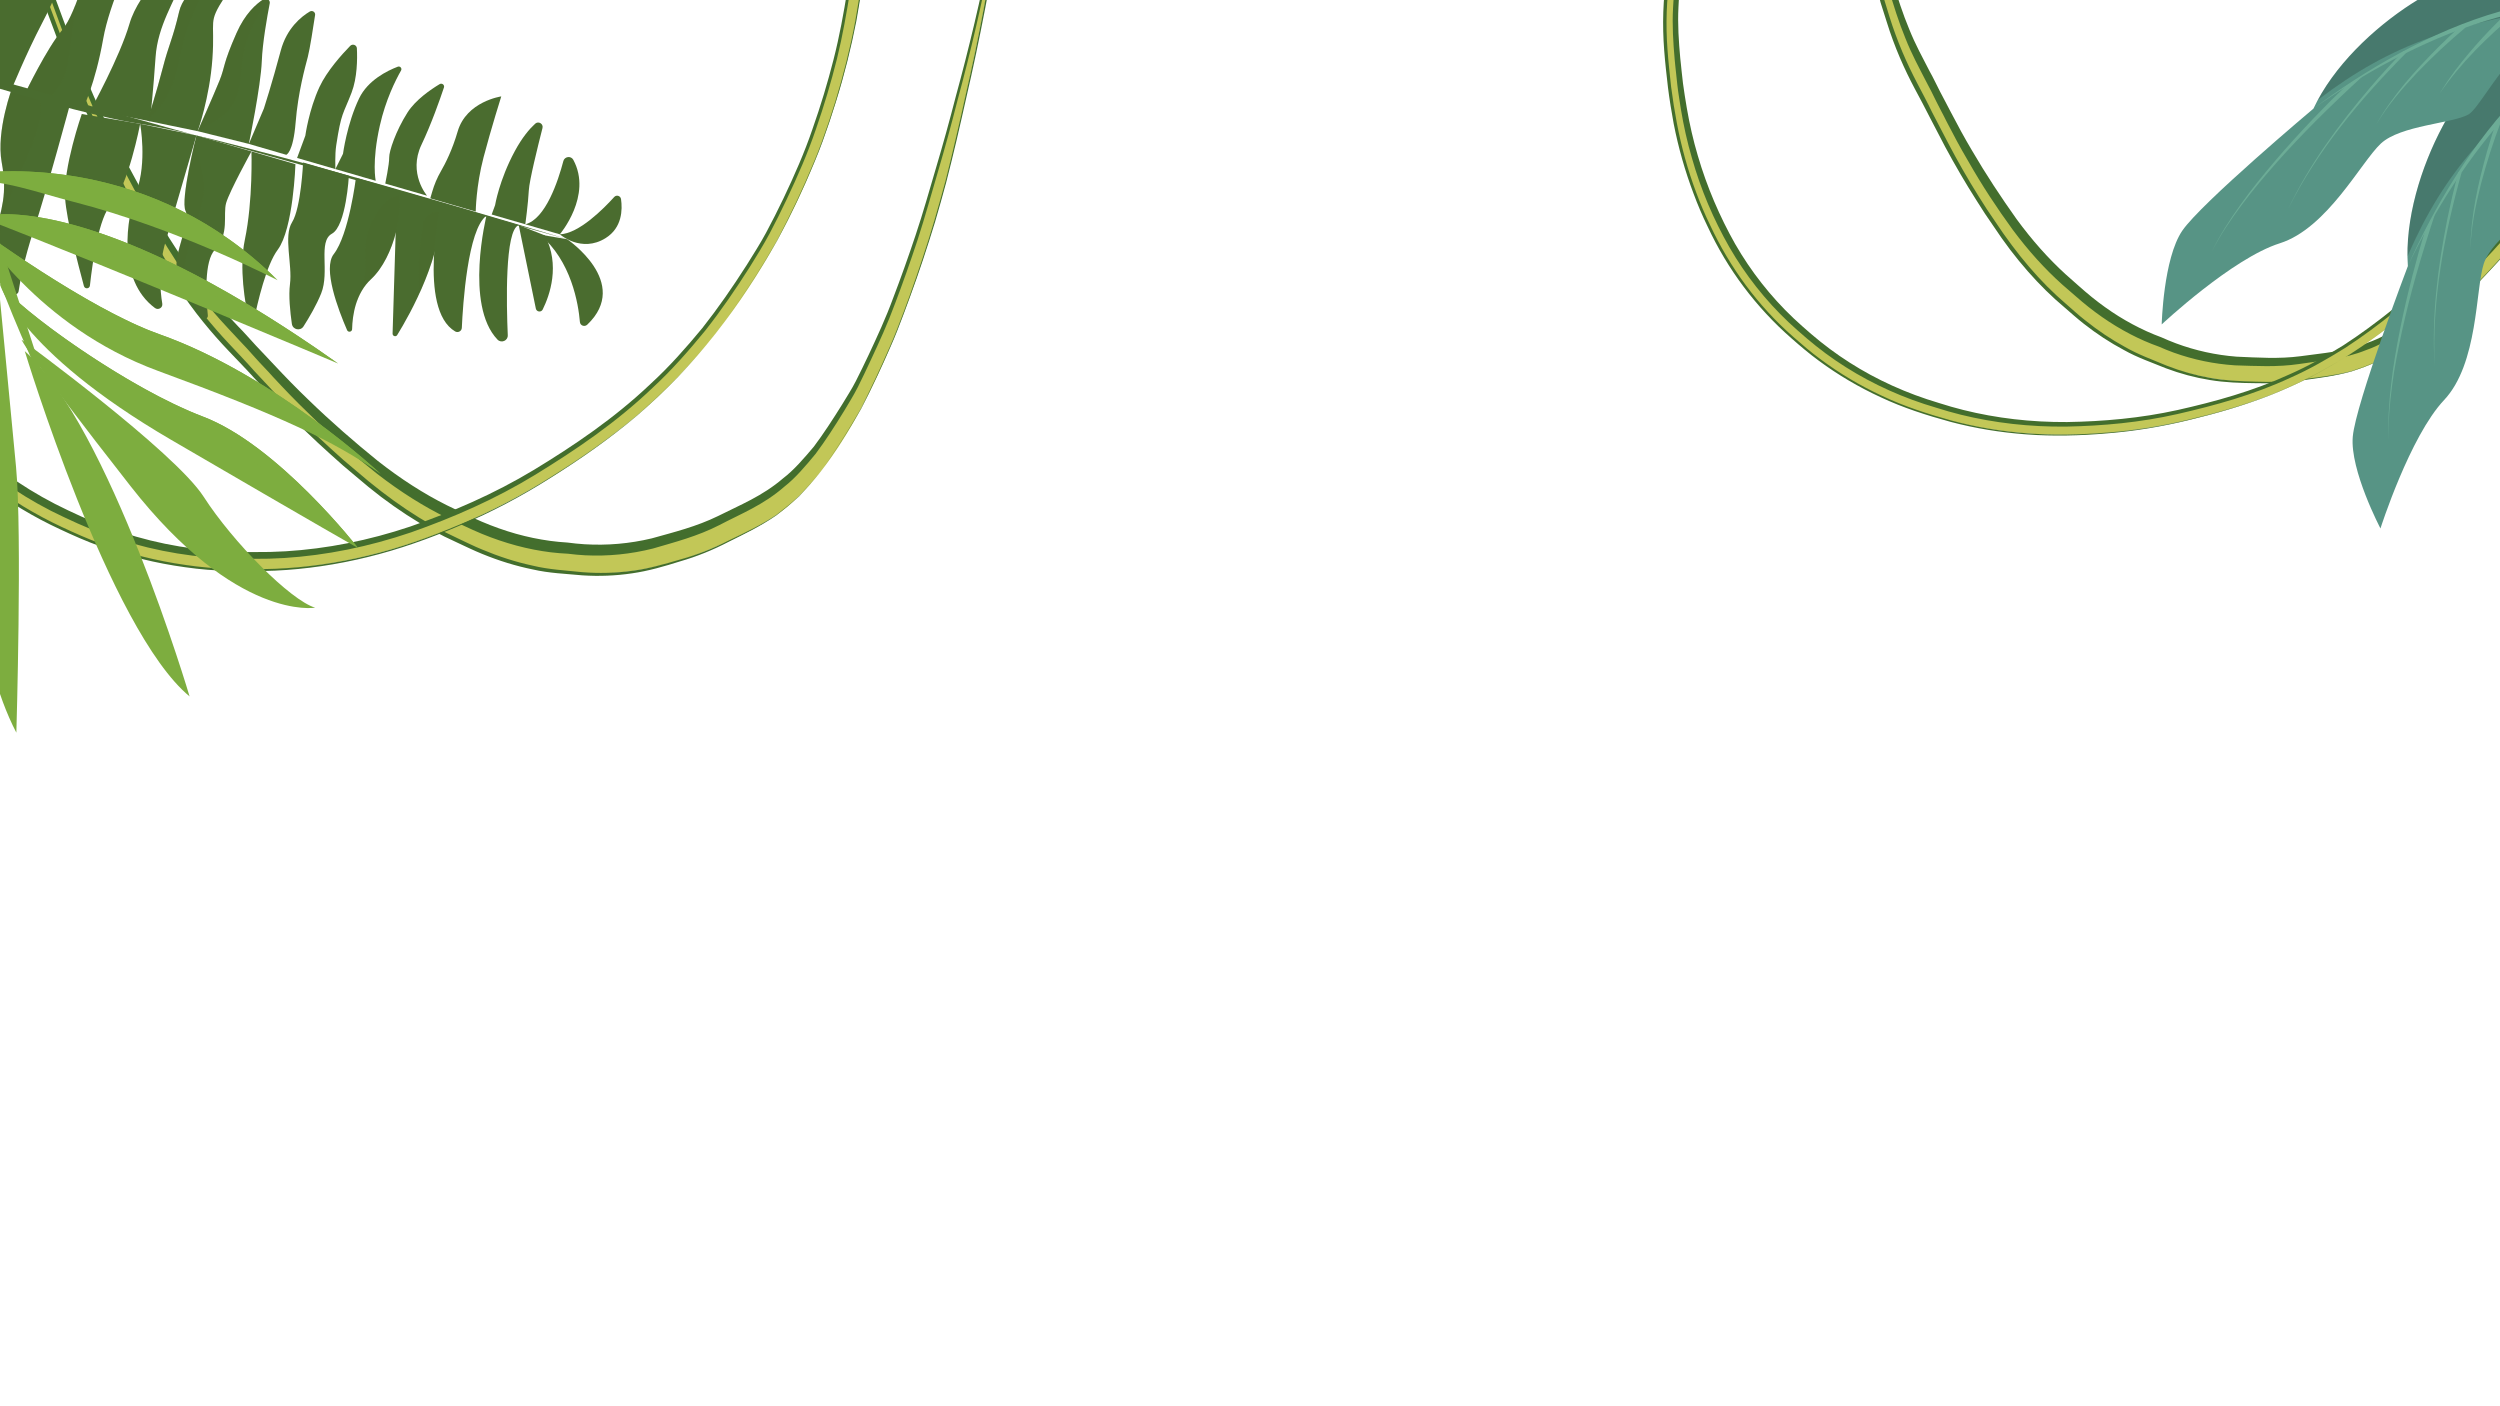 <?xml version="1.0" encoding="UTF-8"?>
<svg xmlns="http://www.w3.org/2000/svg" xmlns:xlink="http://www.w3.org/1999/xlink" viewBox="0 0 1920 1080">
  <defs>
    <style>
      .cls-1 {
        fill: #436e2d;
      }

      .cls-1, .cls-2, .cls-3, .cls-4, .cls-5, .cls-6, .cls-7, .cls-8, .cls-9 {
        stroke-width: 0px;
      }

      .cls-2, .cls-3 {
        fill: #4a6c2f;
      }

      .cls-3 {
        opacity: .23;
      }

      .cls-3, .cls-9 {
        mix-blend-mode: overlay;
      }

      .cls-10 {
        isolation: isolate;
      }

      .cls-4 {
        fill: none;
      }

      .cls-5 {
        fill: #6cac96;
      }

      .cls-6 {
        fill: #579485;
      }

      .cls-7 {
        fill: #7dad3f;
      }

      .cls-8 {
        fill: #c2c757;
      }

      .cls-11 {
        clip-path: url(#clippath);
      }

      .cls-9 {
        fill: #000;
        opacity: .18;
      }
    </style>
    <clipPath id="clippath">
      <rect class="cls-4" width="1920" height="1080"/>
    </clipPath>
  </defs>
  <g class="cls-10">
    <g id="Capa_2" data-name="Capa 2">
      <g id="ELEMENTS_2" data-name="ELEMENTS 2">
        <g class="cls-11">
          <g>
            <path class="cls-8" d="M630.72,361.61c-10.88,13.98-22.69,26.01-35.1,34.37-6.16,4.05-12.47,7.72-18.82,11.12-3.19,1.62-6.27,3.09-9.45,4.6-3.16,1.71-6.32,3.32-9.62,4.8-12.72,5.65-25.83,11.13-39,14.76-26.6,8.05-53.99,10.96-81.69,8.35-27.63-2.33-55.58-10.56-83.19-23.51-27.6-13.01-54.99-31.19-81.36-53.28-6.54-5.27-13.13-11.1-19.57-17.1-6.48-5.72-12.93-11.89-19.26-18.2-6.33-6.5-12.61-12.41-18.87-19.11-3.02-3.16-6.12-6.52-9.25-10.02-2.95-3-5.96-6.18-9-9.41-3.05-3.31-6.07-6.66-8.98-10.04-2.96-2.95-6.02-6.07-8.98-9.31-1.5-1.56-2.99-3.12-4.47-4.86-1.44-1.55-2.83-2.98-4.33-4.64-2.99-3.25-5.92-6.53-8.9-9.96-2.95-3.48-5.77-7.25-8.71-11.04-2.78-3.65-5.66-7.27-8.4-11.3-5.55-8.09-11.03-15.96-16.3-24.47-10.39-16.93-20.48-33.94-29.64-52.25-4.56-9.33-8.95-18.25-13.17-27.37-4.2-9.21-8.29-18.28-12.23-27.39C56.75,60.41,43.83,25.94,33.57-3.22c-1.3-3.6-2.73-7.55-3.97-11.34-.9-3.74-1.91-8.49-1.62-11.54.2-3.19,1.4-3.56,2.77-2.14.27.69.58,1.48.96,2.43,10.48,27.9,27.65,78.21,43.65,111.96,3.94,8.16,8.09,16.67,12.35,25.28,4.31,8.27,8.64,16.57,13.24,25.28,4.56,8.48,9.27,16.84,14.1,25.8,4.77,8.68,9.76,16.66,14.81,25.05,5.11,8.21,10.39,15.9,15.73,23.75,2.68,3.6,5.46,7.27,8.24,10.92,2.68,3.53,5.42,7.31,8.26,10.56,2.8,3.14,5.62,6.28,8.43,9.4,3.06,3.46,5.98,6.56,8.88,9.72,3.05,3.25,5.95,6.34,8.88,9.23,3.11,3.53,6.1,6.84,9.18,10.33,3.01,3.11,6.11,6.38,9.22,9.5,2.97,3.3,6.06,6.69,9.23,10.03,6.17,6.61,12.35,12.46,18.71,18.95,6.28,6.17,12.65,12.3,19.12,18.12,6.38,5.95,12.95,11.74,19.43,16.96,26.1,21.91,53.11,39.72,80.45,52.74,27.33,12.82,54.99,20.96,82.37,23.2,27.29,2.6,54.41-.26,80.66-8.27,13.19-3.55,26.12-8.98,38.82-14.71,3.21-1.42,6.42-3.17,9.57-4.61,3.11-1.8,6.37-3.23,9.41-4.81,6.24-3.38,12.47-7.02,18.58-11.02,11.9-8.07,23.17-19.5,33.73-32.93,10.56-13.57,20.52-29.33,29.64-46.25,18.19-34.15,33.57-73.24,46.45-112.38,3.17-9.81,6.22-19.66,9.13-29.52,1.47-4.99,2.86-9.79,4.25-14.74,1.43-4.75,2.79-9.33,4.2-14.26,5.52-18.7,10.65-37.46,15.17-55.43,9.11-35.71,16.57-68.37,22.85-95.58,6.18-27,11.42-48.13,15.43-61.53.95-3.51,2-6.17,2.79-8.72.39-1,.75-2.06,1.12-3.28.37-.69.65-1.58.98-2.41,1.22-2.73,1.8-4.58,1.8-4.57,0,0-.59,1.85-1.68,5.2-.29.83-.62,1.67-.91,2.5-.34,1.19-.7,2.34-1.08,3.76-.7,2.64-1.6,5.19-2.48,8.84-3.6,14.18-8.11,36.46-13.68,64.56-5.56,28.21-12.09,62.53-20.47,99.89-4.16,19.13-8.79,38.64-13.86,58.75-2.58,10.06-5.39,20.04-8.43,29.69-2.97,10.05-6.13,20.1-9.37,30.12-13.07,39.79-28.75,79.7-47.47,114.74-9.31,17.44-19.48,33.57-30.45,47.6Z"/>
            <path class="cls-1" d="M655.42,323.6c2-3.36,3.98-6.76,5.96-10.22,1.89-3.8,3.77-7.65,5.63-11.55,3.75-7.68,7.44-15.55,11.07-23.61,3.69-8.26,7.29-16.24,10.7-24.96,3.39-8.7,6.72-17.57,9.99-26.63,6.58-18.42,12.94-37.44,18.84-57.37,2.92-10,5.78-20.16,8.57-30.49,2.67-10.55,5.26-21.26,7.79-32.12,2.61-10.72,5.01-21.92,7.5-33,2.51-10.95,4.95-22.07,7.32-33.35,2.37-11.4,4.67-22.95,6.89-34.67,2.25-11.65,4.18-23.87,6.64-35.06,2.45-11.41,4.48-23.8,7.09-34.76,2.59-11.06,5.07-23.06,8.13-33.4.01.02.02.04.03.06h0c.88-2.52,1.76-5.06,2.63-7.61.27.84.54,1.69.82,2.53-.94,2.32-1.88,4.63-2.83,6.91.01.03.03.05.04.08-1.43,4.27-2.82,8.35-4.21,13.17-1.23,4.79-2.48,9.53-3.74,14.23-2.59,8.81-4.78,19.21-7.17,29-1.16,4.93-2.33,9.83-3.51,14.68-1.11,4.59-2.16,9.92-3.29,14.8-2.14,10.06-4.33,19.97-6.58,29.75-4.55,19.52-9.32,38.46-14.3,56.84-4.77,18.75-9.76,36.95-14.96,54.6-5.24,17.71-10.19,35.74-15.73,52.69-5.54,16.78-11.28,33-17.21,48.65-5.88,16.03-12.38,30.06-18.88,44.01-3.23,6.97-6.5,13.8-9.82,20.47-3.48,6.85-7.07,12.45-10.55,18.35-7.24,11.77-14.37,22.93-21.99,33.05-7.78,9.43-15.58,18.6-23.81,25.01-16.29,14.26-33.31,20.8-50.06,29.61-16.8,8.6-33.89,12.98-50.9,17.97-17.19,4.35-34.6,6.07-52.16,5.21-4.36-.24-8.73-.64-13.11-1.2-4.38-.2-8.77-.57-13.17-1.09-8.78-1.08-17.59-2.8-26.42-5.17-8.88-2.38-17.79-5.41-26.71-9.08-8.88-3.67-17.67-8.11-26.65-12.2-17.82-8.68-35.71-19.94-53.59-33.78-17.97-14.21-35.59-29.46-53.57-47.32-8.95-8.57-17.89-17.91-26.73-27.45-4.39-5-9.02-9.5-13.41-14.49-2.26-2.47-4.53-4.99-6.79-7.55-1.98-2.23-4.48-4.59-6.64-7.05-9.07-9.8-18.11-19.05-27.13-30.88-9.29-11.85-18.03-25.02-27.07-39.49-8.79-14.17-17.46-29.44-26-45.61-8.59-15.93-17.28-32.76-25.5-50.04C59.63,58.08,45.05,15.23,29.77-25.89c.35.56.7,1.12,1.05,1.68-.09.28-.3-.13-.37.06-.2-.03-.48-.3-.48-.3,0,0,.1.25.02-.06.03-.09-.05.15-.14.41-.05.33-.1.67-.15,1-.03.09-.06.17-.09.26h0s-.02.06-.03.09h0c-.04.66.1-.83.04-.68.03.08.07.17.1.25,0,.03-.02.06-.03.09.15.71-.04.68.13,1.4.12.61,0,.95.24,1.91.24,1.36.59,2.94.89,4.39-.13-.41-.25-.82-.38-1.22,10.68,30.58,21.99,59.91,33.34,88.16,11.29,28.33,23.22,54.27,35.23,78.42,6.23,11.63,12.49,22.91,18.79,33.84,3.13,5.45,6.26,10.82,9.4,16.1,3.2,5.03,6.41,9.97,9.62,14.82,12.76,19.48,25.85,35.33,38.93,49.24,6.5,6.98,13.18,13.82,19.66,21.23,6.5,6.98,13.11,14.04,19.55,20.88,13.01,13.88,25.93,26.61,38.93,38.43,6.48,6,12.96,11.66,19.45,16.98,6.47,5.63,12.94,10.93,19.42,15.9,12.92,9.96,25.85,18.6,38.75,25.9,6.48,3.64,12.95,6.94,19.41,9.91,6.52,3,12.83,6.29,19.37,8.89,12.87,5.42,25.71,9.52,38.49,12.28,12.8,3.14,25.51,3.67,38.34,5.07,12.72,1,25.37.67,37.92-1.02,12.55-1.55,24.91-5.1,37.31-8.75,12.44-3.44,24.78-8.26,36.98-14.48,12.22-5.91,24.53-11.6,36.64-19.7,5.95-4.53,11.86-9.41,17.72-14.66,5.69-6.05,11.32-12.45,16.89-19.2,8.42-11.85,16.66-24.52,24.7-38.01ZM613.79,381.17c-5.82,5.24-11.69,10.13-17.6,14.67-12.07,8.32-24.45,14.21-36.56,20.24-12.18,6.37-24.51,11.34-36.94,14.94-12.38,3.91-24.86,7.55-37.4,9.32-12.56,1.86-25.22,2.36-37.95,1.53-12.81-1.24-25.44-1.58-38.25-4.56-12.84-2.61-25.75-6.57-38.68-11.87-6.43-2.6-12.88-5.75-19.29-8.74-6.48-2.89-12.96-6.12-19.46-9.68-12.95-7.11-25.92-15.56-38.88-25.34-6.5-4.95-12.99-10.23-19.48-15.85-6.51-5.31-13.02-10.96-19.52-16.95-12.94-11.59-26.03-24.25-39.03-37.75-6.45-6.98-12.87-13.62-19.4-20.7-6.6-7.33-13.01-13.82-19.62-20.8-13.19-13.88-26.58-29.78-39.52-49.69-3.24-4.8-6.47-9.69-9.7-14.67-3.2-5.31-6.39-10.72-9.57-16.21-6.35-10.89-12.66-22.14-18.94-33.75-12.3-24.69-24.43-50.81-35.8-79.25C50.74,47.92,39.54,18.96,28.6-12.2c-.05-.23-.1-.45-.14-.68-.1-.26-.2-.51-.3-.77-.38-1.91-.83-3.97-1.17-6.22-.2-.99-.41-2.59-.55-3.75-.16-1.17-.17-2.64-.15-3.81,0-.37,0-.74,0-1.11,0-.02.02-.04.02-.07.04-.27.08-.55.12-.82.02-.06.04-.11.06-.17.05-.34.1-.69.14-1.03.09-.25.05-.81.37-1.08.17-.49.37-1.08.66-1.3.52-.55.88-.51,1.42-.55.49.18.91.45,1.51,1.02.15.08.3.16.45.23.19.49.39.99.58,1.48,15.5,41.57,30.13,84.06,46.69,118.3,8.44,17.75,16.85,33.78,25.41,49.49,8.63,16.16,17.13,31.04,25.97,45.43,8.68,13.7,17.61,26.97,26.33,37.93,8.94,11.62,18.04,20.85,26.97,30.45,2.32,2.45,4.48,4.5,6.91,7.33,2.25,2.51,4.49,4.98,6.74,7.4,4.4,4.84,8.75,9.03,13.34,14.13,9.01,9.62,17.78,18.68,26.77,27.27,17.62,17.11,35.7,32.75,53.26,46.97,17.76,13.97,35.55,25.37,53.28,34.21,8.71,4.12,17.76,8.74,26.59,12.5,8.81,3.75,17.61,6.87,26.38,9.35,8.78,2.45,17.54,4.27,26.27,5.46,4.42.59,8.83,1.02,13.24,1.28,4.39.6,8.77,1.03,13.14,1.31,17.38,1.06,34.63-.44,51.66-4.52,17.09-4.79,34.28-9,50.99-17.19,16.59-8.38,33.92-15.19,49.9-28.95,8.22-6.26,15.92-15.22,23.59-24.32,7.31-9.7,14.61-20.97,21.85-32.58,3.38-5.7,7.19-11.42,10.39-17.72,3.36-6.63,6.67-13.42,9.94-20.36,6.4-13.71,12.97-27.73,18.76-43.56,5.93-15.51,11.67-31.59,17.21-48.23,5.59-16.68,10.61-34.42,15.8-52.08,5.21-17.52,10.22-35.59,15.01-54.21,5.02-18.3,9.83-37.19,14.43-56.65,2.28-9.68,4.5-19.51,6.68-29.48,1.2-5.05,2.08-9.89,3.36-15.2,1.18-4.75,2.36-9.53,3.51-14.35,2.38-9.76,4.57-20.12,7.34-29.27,1.27-4.75,2.53-9.55,3.77-14.4,1.33-4.24,2.85-8.91,4.25-13.1.02-.08.03-.16.05-.23h0c.95-2.19,1.89-4.4,2.83-6.63.26.82.52,1.64.77,2.46-.86,2.59-1.72,5.15-2.59,7.7.02-.09.04-.18.05-.27-1.43,5.26-3.06,10.39-4.25,15.94-1.27,5.68-2.55,11.31-3.85,16.89-2.69,11.15-4.65,23.4-7.15,34.43-2.54,11.09-4.42,23.4-6.71,34.95-2.23,11.59-4.54,23.02-6.91,34.29-2.41,11.36-4.9,22.56-7.45,33.6-2.44,10.67-4.88,21.85-7.47,32.71-2.57,10.89-5.22,21.63-7.93,32.21-2.8,10.35-5.66,20.52-8.59,30.53-6.08,19.84-12.33,38.77-19.02,56.89-3.27,9.05-6.61,17.93-10,26.62-3.49,8.93-7.17,16.66-10.75,24.82-3.67,8.08-7.41,15.97-11.2,23.67-1.88,3.82-3.78,7.6-5.69,11.33-1.98,3.45-3.97,6.85-5.97,10.2-8.07,13.38-16.34,25.95-24.78,37.69-5.58,6.87-11.23,13.39-16.93,19.55Z"/>
          </g>
          <g>
            <path class="cls-8" d="M549.53,256.18c-17.82,22.6-38.25,44.3-60.44,62.97-10.99,9.2-22.42,17.99-34.04,26.24-5.84,4.1-11.5,7.9-17.37,11.74-5.85,3.94-11.71,7.72-17.87,11.45-23.7,14.32-48.56,27.28-73.57,37.37-50.58,20.88-102.99,31.85-153.46,31.91-50.42.3-98.75-10.5-141.78-30.37-43.03-19.83-80.79-48.98-111.31-83.66-7.65-8.49-14.93-17.59-21.65-26.85-6.9-9.18-13.31-18.78-19.25-28.52-5.86-9.83-11.64-19.56-16.82-29.78-2.53-4.9-5.01-10.03-7.4-15.29-2.39-4.85-4.72-9.86-7-15-2.26-5.17-4.4-10.36-6.34-15.45-2.19-5-4.36-10.21-6.31-15.39-1.02-2.59-2.01-5.17-2.91-7.82-.93-2.52-1.85-4.95-2.76-7.61-1.85-5.28-3.58-10.52-5.23-15.93-1.59-5.37-2.87-10.69-4.19-16.2-1.23-5.24-2.51-10.62-3.41-15.96-1.86-10.78-3.54-21.46-4.52-32.05-1.87-20.9-2.62-41.48-1.38-60.83.72-9.69,1.52-18.97,2.68-27.99,1.22-9.01,2.57-17.76,4.16-26.24,6.21-33.64,15.26-61.57,23.79-83.47,1.04-2.75,2.18-5.79,3.37-8.46,1.33-2.14,3.1-4.6,4.7-4.71,1.63-.27,2.4,1.54,2.43,3.94-.19.56-.41,1.2-.67,1.96-8.01,21.6-22.1,59.44-26.72,93.01-1.1,8.18-2.1,16.83-2.94,25.71-.64,8.86-1.16,17.79-1.5,27.28-.27,9.36-.21,18.93-.16,28.85.13,9.77.94,19.64,1.8,29.73,1,10.11,2.58,20.28,4.35,30.54,1.04,5.04,2.21,10.23,3.43,15.38,1.17,4.97,2.36,10.11,3.92,15.16,1.58,4.96,3.23,9.93,4.93,14.85,1.83,5.38,3.73,10.4,5.62,15.39,2.03,5.22,4.01,10.14,6.17,15,2.09,5.32,4.21,10.39,6.4,15.59,2.28,4.96,4.65,10.05,7.18,15.07,2.27,4.91,4.7,9.95,7.33,15.03,5.07,9.92,10.7,19.36,16.55,29.06,5.88,9.47,12.14,18.81,18.93,27.88,6.59,9.03,13.79,17.94,21.3,26.21,29.92,33.77,66.79,61.95,108.89,81.31,42.09,19.3,89.34,29.76,138.7,29.35,49.1-.11,100.32-10.82,149.62-31.19,24.73-9.91,48.95-22.54,72.32-36.69,5.9-3.56,11.81-7.42,17.54-11.13,5.7-3.9,11.6-7.8,17.09-11.67,11.28-8.04,22.41-16.59,33.18-25.58,21-17.68,40.29-38.05,57.44-59.56,17.15-21.6,32.34-44.61,45.16-67.52,25.6-46.01,42.54-92.31,53.12-134.03,2.59-10.38,4.82-20.56,6.72-30.48.96-5.02,1.8-9.79,2.59-14.64.87-4.8,1.64-9.39,2.39-14.24,3-18.66,4.91-36.52,5.85-52.76,2.02-32.5,1.14-59.85-.24-82.17-1.44-22.07-3.04-39.37-3.63-51.36-.24-2.98-.16-5.77-.27-8.07.02-1.04,0-2.05-.07-3.14.1-.88.05-1.69.08-2.57.17-3.07.07-4.76.07-4.76,0,0,.1,1.68.22,4.8.01.81,0,1.68,0,2.49.08,1.03.13,2.07.24,3.27.21,2.21.23,4.7.57,7.62,1.17,11.64,3.77,28.23,6.15,49.8,2.4,21.59,4.76,48.2,4.08,80.46-.21,16.29-1.29,33.8-3.37,52.61-1.09,9.47-2.62,19.35-4.68,29.47-1.89,10.22-4.2,20.79-6.81,31.52-10.6,42.84-27.78,90.7-54.26,138.66-13.13,23.82-28.75,47.71-46.73,70.45Z"/>
            <path class="cls-1" d="M587.92,199.69c2.93-4.84,5.8-9.72,8.6-14.63,2.64-5,5.22-10.01,7.73-15.06,5.06-10.04,9.84-20.18,14.34-30.38,4.56-10.39,8.85-20.54,12.6-30.82,3.72-10.24,7.16-20.5,10.31-30.76,6.33-20.76,11.54-41.48,15.33-61.76,1.85-10.11,3.42-20.16,4.71-30.11,1.1-9.87,1.92-19.63,2.46-29.28.68-9.72.86-19.25,1.01-28.78.21-9.51.14-18.89-.18-28.14-.35-9.3-.97-18.45-1.84-27.44-.83-9.01-2.27-17.6-3.06-26.53-.86-9.01-2.53-17.62-3.4-26.47-.92-8.86-2.36-17.79-2.98-26.9.01-.01.03-.02.05-.03h0c-.04-2.44-.09-4.88-.17-7.31.48-.12.96-.25,1.45-.37-.05,2.46-.12,4.92-.21,7.38.02-.01.04-.03.06-.04.12,4.04.18,7.96.43,12.19.37,3.97.7,7.96.96,11.97.3,7.9,1.3,15.89,1.82,24.04.31,4.03.56,8.09.76,12.18.2,3.84.63,7.93.83,11.98.6,8.02.99,16.16,1.17,24.4.3,16.55-.25,33.51-1.68,50.76-1.11,17.08-3.07,34.49-5.92,52.11-2.89,17.71-5.87,35.29-10.33,53.34-4.49,17.94-9.87,35.98-16.15,53.98-6.14,18.13-13.98,36.04-22.37,53.73-4.16,8.81-8.53,17.57-13.12,26.25-4.83,9.02-10.06,17.39-15.2,25.7-10.76,17-21.87,33.2-34.29,48.99-12.71,15.55-25.93,30.55-40.26,43.77-28.4,27.15-59.2,47.84-90.26,66.94-31.21,19.05-63.28,32.93-95.48,44.29-32.45,11.05-65.2,17.64-97.26,19.67-7.96.49-15.88.71-23.75.64-7.95.15-15.86.02-23.71-.39-15.64-.84-31.05-2.78-46.11-5.82-15.13-3.06-29.9-7.21-44.22-12.42-14.24-5.2-27.81-11.46-41.49-18.26-26.94-13.82-51.81-31.7-73.93-53.06-22.11-21.61-41.61-45.61-58.55-72.82-8.56-13.4-16.29-27.58-23.29-42.05-3.36-7.29-7.1-14.76-10.22-22.23-1.65-3.81-3.24-7.65-4.78-11.54-1.36-3.4-3.22-7.52-4.63-11.27-6.11-15.54-11.91-31.21-15.97-47.98-4.32-17.15-6.94-34.2-8.68-52.13-1.65-17.47-2.12-35.15-1.55-52.81.41-17.67,1.72-35.69,4.06-52.9,4.85-36.07,16.62-68.62,28.44-100.36-.09.66-.18,1.31-.26,1.97-.18-.09-.09-.5-.22-.56-.09-.32-.1-.81-.1-.81s-.07.21.04.02c.06.03-.1-.05-.26-.14-.18-.02-.37-.03-.56-.05-.06-.03-.11-.06-.17-.09h0s-.04-.02-.06-.03h0c-.33.07.45,0,.35-.06-.02.07-.05.14-.07.21-.02,0-.04-.02-.06-.03-.26.38-.35.06-.6.47-.23.3-.46.18-.79.74-.53.63-1.11,1.48-1.64,2.24.13-.28.26-.55.39-.83-9.15,22.68-16.59,46.86-22.58,71.42-6.07,24.49-9.66,50-11.26,75.37-.42,12.92-.36,25.83.16,38.69.25,6.39.62,12.77,1.1,19.13.65,6.37,1.43,12.71,2.32,19.02,3.45,25.14,10.07,49.35,18.68,72.09,4.24,11.33,9.05,22.68,13.64,33.8,4.8,10.98,10,21.94,15.35,32.42,10.78,21.18,23.01,40.98,36.74,59.45,6.8,9.26,14,18.12,21.57,26.55,7.42,8.56,15.23,16.7,23.39,24.38,16.26,15.36,33.95,28.91,52.83,40.4,9.48,5.75,19.25,10.99,29.28,15.69,10.12,4.74,19.96,9.2,30.58,13.02,20.78,7.67,42.53,13.14,64.92,16.29,22.34,3.38,45.57,3.67,69.01,2.89,23.33-1,47.05-4.38,70.81-10.13,23.73-5.66,47.41-14.04,70.93-24,23.57-9.85,46.91-22.03,69.65-36.4,22.74-14.18,45.25-29.74,66.87-47.96,10.63-9.29,21.01-19.07,31.11-29.31,9.8-10.54,19.29-21.49,28.43-32.8,13.76-18.12,26.59-37.02,38.39-56.5ZM521.03,289.26c-10.04,10.19-20.35,19.93-30.91,29.18-21.55,18.33-44.22,34.09-66.77,48.25-22.73,14.46-46.08,26.74-69.67,36.7-23.54,10.13-47.47,18.64-71.25,24.42-23.83,5.86-47.63,9.35-71.06,10.44-23.47.86-46.63.68-69.09-2.6-22.59-3.07-44.54-8.5-65.52-16.16-10.45-3.79-20.58-8.25-30.55-12.95-10.11-4.68-19.96-9.9-29.51-15.65-19.04-11.45-36.91-24.99-53.35-40.36-8.22-7.73-16.09-15.91-23.57-24.52-7.63-8.48-14.88-17.39-21.73-26.71-13.76-18.38-26.29-38.43-37.22-59.53-5.3-10.58-10.45-21.2-15.27-32.31-4.79-11.29-9.44-22.2-13.82-33.74-8.77-22.98-15.7-47.77-19.11-73.43-.94-6.36-1.75-12.75-2.45-19.18-.51-6.48-.91-12.98-1.18-19.5-.57-12.98-.66-26.02-.27-39.06,1.68-26.06,5.28-52.03,11.44-76.72,5.92-24.78,13.33-48.79,22.71-72,.08-.12.17-.24.25-.36.07-.21.14-.42.21-.63.72-.96,1.48-2.05,2.39-3,.37-.5,1.03-1.12,1.52-1.56.48-.47,1.18-.76,1.75-.93.18-.06.35-.13.53-.2.01,0,.03.02.04.02.15.01.3.02.45.03.04.02.07.04.11.06.19.01.38.02.56.04.17.09.41-.08.7.38.32.17.7.38.95.79.52.7.68,1.27.98,2.12.16.8.24,1.51.28,2.54.04.25.08.5.12.75-.14.4-.27.79-.41,1.19-11.83,32.12-23.2,64.66-27.6,99.09-2.36,17.6-3.44,34.89-3.75,52.35-.45,17.7.09,34.91,1.71,52.4,1.78,17.04,4.55,34.27,8.69,50.2,4.07,16.48,9.92,32.09,15.93,47.25,1.59,3.93,3.19,7.47,4.8,11.63,1.54,3.81,3.13,7.58,4.77,11.31,3.18,7.36,6.69,14.3,10.25,21.81,7.15,14.58,14.75,28.31,23.31,41.65,16.66,26.27,36.55,50.63,57.96,71.69,21.78,21.12,46.29,38.84,72.87,52.56,13.12,6.62,26.99,13.04,41.04,18.21,14.02,5.16,28.49,9.29,43.32,12.36,14.84,3.05,30.04,5.03,45.48,5.92,7.82.44,15.71.6,23.64.48,7.83.08,15.72-.11,23.65-.59,31.52-1.91,63.73-8.27,95.69-19,32.14-11.18,64.23-24.97,95.08-43.59,30.6-18.58,61.82-39.65,89.54-66.03,14.25-13.04,27.24-27.72,39.74-42.86,11.88-15.06,23.26-31.46,33.99-48.29,4.99-8.01,10.55-16.73,14.98-24.99,4.64-8.67,9.08-17.43,13.29-26.25,8.25-17.33,16.19-35.28,22.23-53.09,6.3-17.85,11.71-35.76,16.24-53.58,4.59-17.93,7.72-35.43,10.59-53.01,2.91-17.53,4.95-34.87,6.12-51.89,1.51-17.25,2.14-34.22,1.92-50.8-.12-8.24-.44-16.38-.97-24.4-.18-4.23-.63-7.82-.86-12.25-.17-4.03-.39-8.04-.66-12.02-.51-8.12-1.49-16.08-1.72-24.42-.27-4.05-.6-8.07-.98-12.07-.13-3.89-.25-8.27-.38-12.2-.01-.06-.02-.11-.03-.17h0c.12-2.42.21-4.84.29-7.25.46-.11.92-.22,1.39-.33.1,2.43.18,4.86.23,7.3-.01-.06-.03-.13-.04-.19.42,4.44.6,9.17,1.23,13.38.61,4.39,1.15,8.82,1.62,13.28.86,9.08,2.56,17.51,3.28,26.44.69,9.04,2.2,17.59,2.98,26.63.84,8.95,1.43,18.06,1.76,27.32.31,9.36.35,18.86.12,28.5-.19,9.26-.4,18.85-1.01,28.61-.59,9.75-1.45,19.62-2.6,29.59-1.29,9.99-2.87,20.06-4.72,30.21-4.02,20.54-9.12,41.07-15.63,61.85-3.16,10.27-6.6,20.55-10.33,30.8-3.83,10.53-8.27,20.67-12.69,30.85-4.56,10.28-9.41,20.5-14.53,30.62-2.55,5.03-5.16,10.04-7.85,15.03-2.81,4.91-5.68,9.79-8.62,14.63-11.86,19.47-24.74,38.34-38.55,56.43-9.16,11.41-18.67,22.44-28.51,33.07Z"/>
          </g>
          <g>
            <g>
              <path class="cls-8" d="M1845.44,266.43c-13.22,8.55-26.73,15.24-39.82,18.76-6.46,1.66-12.97,2.98-19.43,4.05-3.23.47-6.31.84-9.5,1.23-3.22.56-6.41,1.03-9.7,1.35-12.64,1.21-25.58,2.18-38.08,1.6-25.44-.56-50.23-5.56-73.84-15.17-23.62-9.37-45.97-23.65-66.78-41.74-20.78-18.13-40.03-40.44-57.35-65.69-4.35-6.09-8.6-12.66-12.67-19.32-4.18-6.45-8.22-13.25-12.11-20.14-3.84-7.05-7.8-13.6-11.53-20.78-1.82-3.41-3.66-7-5.47-10.72-1.8-3.26-3.61-6.68-5.42-10.16-1.81-3.54-3.57-7.11-5.24-10.67-1.82-3.22-3.68-6.61-5.43-10.07-.91-1.69-1.8-3.36-2.64-5.19-.86-1.66-1.7-3.21-2.58-4.98-1.76-3.48-3.47-6.95-5.19-10.58-1.67-3.65-3.16-7.51-4.74-11.41-1.48-3.75-3.05-7.49-4.4-11.54-2.74-8.14-5.48-16.08-7.86-24.49-4.66-16.7-9.04-33.39-12.26-50.9-1.54-8.89-3.05-17.4-4.36-26.03-1.26-8.7-2.46-17.25-3.53-25.79-4.28-33.75-6.55-65.53-7.89-92.25-.19-3.31-.41-6.94-.5-10.38.19-3.32.56-7.49,1.61-9.91,1.02-2.57,2.16-2.54,3-1.01.06.64.12,1.38.2,2.25,1.86,25.73,3.69,71.68,8.85,103.71,1.31,7.77,2.71,15.87,4.19,24.09,1.6,7.95,3.22,15.94,4.97,24.33,1.77,8.19,3.71,16.33,5.59,24.98,1.91,8.42,4.18,16.31,6.41,24.57,2.32,8.12,4.93,15.85,7.55,23.74,1.4,3.68,2.88,7.44,4.36,11.18,1.42,3.62,2.84,7.46,4.46,10.9,1.63,3.33,3.28,6.67,4.92,9.99,1.78,3.67,3.52,7,5.23,10.38,1.82,3.49,3.55,6.81,5.36,9.97,1.8,3.74,3.56,7.26,5.34,10.96,1.82,3.36,3.68,6.89,5.59,10.29,1.74,3.51,3.55,7.12,5.46,10.73,3.67,7.09,7.56,13.56,11.43,20.6,3.89,6.76,7.86,13.51,12.01,20.03,4.03,6.61,8.28,13.13,12.58,19.16,17.14,25.03,36.14,46.94,56.69,65,20.6,17.9,42.72,32.04,66.14,41.26,23.25,9.49,47.79,14.46,72.92,14.96,12.5.65,25.27-.33,37.91-1.61,3.19-.3,6.47-.87,9.6-1.2,3.2-.64,6.44-.93,9.52-1.41,6.36-1.09,12.78-2.4,19.19-4.04,12.56-3.42,25.45-9.76,38.24-17.94,12.83-8.3,25.71-18.55,38.15-29.98,24.93-23.14,48.69-51.09,70.27-79.75,5.36-7.2,10.62-14.47,15.77-21.77,2.6-3.7,5.08-7.27,7.6-10.96,2.5-3.51,4.9-6.91,7.43-10.58,9.76-13.87,19.19-27.89,27.87-41.42,17.37-26.87,32.5-51.67,45.16-72.32,12.52-20.51,22.67-36.44,29.71-46.36,1.76-2.62,3.38-4.53,4.73-6.41.61-.72,1.2-1.49,1.84-2.39.5-.46.98-1.12,1.5-1.72,1.78-1.91,2.78-3.27,2.78-3.27,0,0-1,1.36-2.84,3.82-.47.6-.98,1.21-1.46,1.8-.61.89-1.23,1.74-1.94,2.79-1.31,1.98-2.77,3.83-4.5,6.59-6.88,10.67-16.69,27.75-28.97,49.32-12.29,21.67-27.04,48.09-44.21,76.5-8.68,14.59-17.86,29.36-27.6,44.51-4.91,7.57-9.99,15-15.19,22.1-5.25,7.45-10.66,14.85-16.14,22.21-21.92,29.14-46.16,57.69-71.79,81.41-12.75,11.81-25.91,22.31-39.22,30.88Z"/>
              <path class="cls-1" d="M1877.09,241.88c2.63-2.22,5.27-4.48,7.91-6.79,2.66-2.61,5.32-5.27,7.97-7.97,5.3-5.29,10.61-10.76,15.91-16.4,5.4-5.79,10.66-11.37,15.94-17.61,5.26-6.23,10.51-12.62,15.76-19.17,10.61-13.35,21.19-27.25,31.6-42.03,5.19-7.42,10.37-15,15.53-22.73,5.11-7.94,10.2-16.03,15.27-24.27,5.11-8.1,10.16-16.64,15.25-25.07,5.08-8.32,10.14-16.79,15.19-25.41,5.08-8.72,10.13-17.59,15.16-26.61,5.04-8.96,9.94-18.47,15.03-27,5.15-8.71,10.18-18.34,15.35-26.63,5.18-8.38,10.5-17.57,15.91-25.24,0,.02,0,.04.01.06h0c1.43-1.83,2.87-3.68,4.31-5.54.02.77.03,1.53.05,2.3-1.44,1.65-2.87,3.29-4.3,4.91,0,.03.01.05.02.08-2.38,3.12-4.67,6.09-7.15,9.68-2.34,3.6-4.68,7.16-7.02,10.68-4.59,6.54-9.24,14.49-13.91,21.88-2.31,3.74-4.63,7.44-6.94,11.11-2.18,3.47-4.5,7.56-6.78,11.27-4.52,7.68-9.05,15.23-13.59,22.65-9.12,14.8-18.28,29.07-27.48,42.81-9.11,14.11-18.27,27.71-27.47,40.8-9.25,13.13-18.33,26.6-27.64,39.02-9.27,12.28-18.56,24.05-27.88,35.31-9.37,11.58-18.75,21.34-28.12,31.05-4.66,4.85-9.33,9.57-13.99,14.16-4.86,4.69-9.48,8.32-14.07,12.23-9.45,7.71-18.63,14.96-27.97,21.21-9.3,5.65-18.55,11.08-27.46,14.12-18.04,7.32-34.68,8.1-51.68,10.81-17,2.53-33.13,1.52-49.36,1.03-16.22-1.06-31.94-4.34-47.11-9.79-3.76-1.37-7.49-2.88-11.18-4.52-3.79-1.35-7.54-2.83-11.26-4.45-7.41-3.25-14.69-7.04-21.82-11.37-7.16-4.35-14.18-9.24-21.04-14.65-6.82-5.4-13.36-11.42-20.17-17.2-13.35-11.94-26.08-26-38.12-42.19-12.02-16.51-23.47-33.78-34.54-53.3-5.59-9.45-10.98-19.53-16.23-29.75-2.53-5.29-5.41-10.23-7.95-15.51-1.33-2.64-2.66-5.32-3.97-8.03-1.15-2.37-2.72-4.98-3.97-7.58-5.38-10.5-10.88-20.53-15.68-32.67-5.03-12.23-9.24-25.41-13.36-39.73-3.99-14-7.57-28.88-10.82-44.46-3.35-15.4-6.55-31.56-9.21-47.97-5.65-34.2-7.18-73.32-9.77-111.2.16.56.32,1.11.48,1.66-.16.2-.23-.19-.34-.05-.17-.08-.34-.37-.34-.37,0,0,.02.23.04-.05.05-.07-.08.11-.23.3-.13.26-.27.52-.4.78-.05.06-.1.12-.14.19h0s-.03.04-.05.06h0c-.21.53.3-.66.22-.55,0,.08.01.16.02.23-.02.02-.03.04-.05.06-.05.62-.22.55-.25,1.19-.06.53-.25.78-.29,1.63-.15,1.18-.26,2.58-.37,3.84,0-.37,0-.74,0-1.11,1.33,27.99,3.54,55.12,6.06,81.38,2.46,26.31,6.1,50.82,10.29,73.89,2.41,11.23,4.93,22.18,7.59,32.85,1.31,5.32,2.65,10.57,4.02,15.76,1.48,4.99,3,9.92,4.54,14.76,6.07,19.44,13.39,35.99,21.2,50.93,3.86,7.48,7.93,14.9,11.66,22.74,3.86,7.49,7.81,15.06,11.66,22.42,7.77,14.9,15.75,28.84,24.04,42.05,4.1,6.68,8.3,13.07,12.59,19.19,4.19,6.37,8.47,12.47,12.85,18.29,8.71,11.67,17.78,22.24,27.18,31.71,4.72,4.74,9.53,9.19,14.41,13.37,4.93,4.23,9.59,8.63,14.65,12.53,9.86,7.92,20.04,14.75,30.52,20.46,10.4,6.03,21.41,9.89,32.29,14.5,10.89,4.25,22.07,7.39,33.53,9.39,11.41,2.11,23.18,2.53,35.02,2.87,11.82.53,23.9-.1,36.24-1.92,12.27-1.56,24.56-2.91,37.31-6.3,6.41-2.11,12.87-4.53,19.39-7.26,6.58-3.44,13.2-7.17,19.86-11.21,10.5-7.46,21.05-15.65,31.65-24.55ZM1825.45,277.92c-6.48,2.74-12.91,5.17-19.29,7.3-12.78,3.58-25.18,5.08-37.38,6.76-12.36,1.95-24.47,2.71-36.32,2.31-11.89-.13-23.78-.5-35.25-2.43-11.5-1.86-22.74-4.86-33.68-8.98-10.91-4.48-21.89-8.16-32.35-14.06-10.57-5.61-20.85-12.34-30.81-20.17-4.96-3.87-9.78-8.2-14.62-12.38-4.92-4.12-9.76-8.52-14.52-13.2-9.48-9.33-18.64-19.76-27.44-31.3-4.4-5.81-8.71-11.91-12.92-18.27-4.31-6.11-8.54-12.51-12.66-19.18-8.3-13.01-16.46-26.94-24.31-41.52-3.82-7.47-7.71-14.66-11.58-22.23-3.86-7.8-7.78-14.86-11.74-22.37-7.92-14.96-15.48-31.62-21.6-51.46-1.58-4.81-3.13-9.7-4.65-14.66-1.41-5.23-2.79-10.52-4.13-15.89-2.7-10.66-5.28-21.6-7.74-32.82-4.29-23.59-8.07-48.31-10.56-74.73-2.67-26.17-4.88-52.97-6.28-81.51.02-.2.03-.4.05-.6-.02-.24-.04-.47-.06-.71.17-1.67.31-3.48.61-5.42.08-.87.32-2.23.5-3.23.17-1.01.54-2.22.87-3.17.1-.3.2-.6.29-.91.01-.02.02-.03.04-.05.11-.21.21-.43.32-.64.03-.04.06-.08.1-.12.13-.27.26-.54.4-.81.14-.19.25-.65.61-.79.28-.35.61-.79.92-.89.6-.31.9-.18,1.39-.07.39.28.68.62,1.06,1.24.11.11.22.21.34.31.04.46.08.92.12,1.37,2.67,38.32,4.33,77.15,9.86,109.73,2.74,16.85,5.9,32.28,9.28,47.49,3.32,15.6,6.87,30.11,10.84,44.31,4.01,13.59,8.36,26.89,13.12,38.25,4.79,11.95,10.34,21.99,15.65,32.28,1.39,2.64,2.75,4.91,4.13,7.88,1.31,2.67,2.63,5.3,3.96,7.89,2.59,5.16,5.3,9.78,7.98,15.2,5.37,10.33,10.68,20.13,16.31,29.61,10.95,18.8,22.7,36.52,34.37,52.93,11.91,16.26,24.51,30.42,37.73,42.46,6.56,5.73,13.28,11.97,20.03,17.43,6.74,5.45,13.64,10.39,20.68,14.79,7.06,4.38,14.26,8.24,21.6,11.57,3.72,1.68,7.48,3.22,11.27,4.62,3.69,1.67,7.42,3.21,11.18,4.62,14.96,5.55,30.48,8.98,46.5,10.22,16.25.68,32.43,1.86,49.24-.36,16.75-2.41,33.74-3.33,51.37-10.32,8.86-2.93,17.96-8.21,27.08-13.61,8.96-5.99,18.32-13.28,27.72-20.86,4.46-3.77,9.31-7.44,13.77-11.75,4.69-4.54,9.38-9.22,14.07-14.04,9.22-9.53,18.67-19.27,27.9-30.71,9.28-11.14,18.54-22.79,27.77-34.96,9.29-12.19,18.35-25.4,27.55-38.51,9.17-12.98,18.31-26.47,27.41-40.47,9.21-13.68,18.4-27.88,27.54-42.63,4.54-7.34,9.08-14.81,13.6-22.4,2.38-3.82,4.42-7.56,6.94-11.58,2.29-3.58,4.57-7.19,6.85-10.84,4.65-7.37,9.3-15.29,14.13-22.05,2.36-3.56,4.73-7.16,7.09-10.81,2.28-3.12,4.84-6.55,7.17-9.61.03-.06.07-.12.1-.18h0c1.41-1.54,2.81-3.1,4.22-4.68.01.74.02,1.48.03,2.22-1.43,1.89-2.87,3.76-4.3,5.62.04-.07.08-.14.12-.2-2.64,3.93-5.41,7.71-7.92,11.95-2.6,4.32-5.21,8.6-7.82,12.83-5.29,8.43-10.23,17.96-15.32,26.34-5.15,8.42-10.03,18.02-15.07,26.88-5,8.92-10.03,17.68-15.07,26.3-5.1,8.68-10.23,17.21-15.37,25.58-4.95,8.11-10.03,16.63-15.15,24.85-5.12,8.25-10.26,16.35-15.42,24.31-5.17,7.74-10.36,15.33-15.56,22.75-10.54,14.65-21.01,28.51-31.64,41.59-5.25,6.55-10.51,12.94-15.77,19.16-5.4,6.39-10.67,11.74-15.95,17.48-5.35,5.65-10.69,11.12-16.04,16.42-2.66,2.63-5.32,5.22-7.97,7.77-2.64,2.3-5.28,4.56-7.91,6.77-10.6,8.81-21.15,16.9-31.64,24.27-6.7,4.13-13.36,7.96-19.99,11.49Z"/>
            </g>
            <g>
              <path class="cls-8" d="M1806.54,270.96c-19.31,12.5-40.46,23.69-62.27,32.19-10.8,4.17-21.84,7.93-32.9,11.25-5.55,1.63-10.89,3.08-16.4,4.51-5.52,1.51-11.01,2.9-16.72,4.17-21.98,4.88-44.55,8.46-66.56,9.87-44.63,3.2-88.36-1.45-128-13.76-39.66-12.12-75.06-32-104.17-57.36-29.12-25.32-51.91-56.31-67.7-89.66-4.01-8.21-7.58-16.78-10.68-25.33-3.26-8.54-6.03-17.27-8.4-25.99-2.29-8.76-4.54-17.44-6.2-26.33-.83-4.28-1.58-8.71-2.21-13.22-.74-4.2-1.38-8.51-1.97-12.9-.56-4.41-1.02-8.8-1.35-13.08-.55-4.27-1.02-8.68-1.33-13.03-.19-2.18-.36-4.35-.44-6.55-.14-2.11-.29-4.14-.38-6.35-.21-4.4-.33-8.73-.36-13.17.01-4.39.27-8.68.52-13.11.27-4.21.53-8.54,1.08-12.74,1.08-8.5,2.28-16.88,4-25.02,3.45-16.05,7.71-31.59,13.23-45.72,2.84-7.05,5.66-13.78,8.69-20.23,3.07-6.42,6.2-12.62,9.44-18.56,12.79-23.58,26.47-42.2,38.32-56.45,1.46-1.8,3.08-3.78,4.63-5.49,1.55-1.27,3.52-2.68,4.8-2.36,1.34.2,1.52,1.73.98,3.54-.28.37-.6.79-.99,1.3-11.37,14.15-31.34,38.94-42.87,62.85-2.79,5.83-5.61,12.04-8.36,18.46-2.59,6.45-5.1,12.99-7.6,19.99-2.41,6.92-4.62,14.07-6.92,21.49-2.2,7.32-3.89,14.88-5.59,22.62-1.6,7.79-2.75,15.76-3.78,23.85-.37,4.01-.67,8.17-.93,12.31-.25,3.99-.53,8.12-.49,12.27.07,4.09.2,8.2.38,12.29.17,4.46.48,8.67.79,12.86.37,4.39.76,8.55,1.32,12.7.39,4.48.86,8.78,1.36,13.2.62,4.26,1.29,8.64,2.09,13,.63,4.22,1.35,8.57,2.21,13.01,1.64,8.64,3.84,17.06,6.16,25.73,2.39,8.5,5.11,17.01,8.3,25.43,3.05,8.35,6.61,16.76,10.56,24.76,15.54,32.52,37.86,62.57,66.35,87.31,28.51,24.7,63.14,44.07,101.99,55.85,38.58,11.94,81.31,16.48,124.81,13.35,21.75-1.34,43.74-4.84,65.42-9.67,5.47-1.21,11.02-2.65,16.39-4.01,5.39-1.52,10.95-2.98,16.17-4.52,10.75-3.24,21.5-6.89,32.07-10.96,20.65-8.05,40.59-18.52,59.11-30.37,18.55-11.92,35.89-25.36,51.35-39.32,30.93-28.06,55.13-58.46,73.25-86.99,4.48-7.11,8.62-14.16,12.45-21.1,1.93-3.51,3.72-6.87,5.48-10.29,1.81-3.37,3.5-6.6,5.23-10.04,6.75-13.18,12.45-26.04,17.01-37.93,9.24-23.75,14.99-44.37,19.15-61.36,4.06-16.82,6.88-30.12,9.24-39.21.52-2.28,1.24-4.35,1.68-6.09.26-.77.48-1.53.69-2.36.28-.63.44-1.25.67-1.9.86-2.25,1.17-3.53,1.17-3.53,0,0-.32,1.28-.95,3.63-.18.6-.4,1.25-.58,1.86-.18.79-.38,1.58-.58,2.5-.35,1.7-.93,3.56-1.34,5.82-1.82,8.97-3.68,21.98-6.9,38.66-3.2,16.7-7.61,37.13-15.73,61.02-4,12.1-8.97,24.9-15.03,38.43-3.08,6.8-6.61,13.79-10.61,20.84-3.89,7.16-8.19,14.48-12.77,21.85-18.41,29.36-43.16,60.87-75.24,90.17-15.92,14.56-33.8,28.56-53.27,41.12Z"/>
              <path class="cls-1" d="M1849.99,238.21c3.44-2.9,6.84-5.83,10.2-8.81,3.25-3.08,6.46-6.19,9.61-9.34,6.34-6.26,12.48-12.65,18.41-19.15,6.03-6.64,11.79-13.16,17.15-19.91,5.33-6.73,10.45-13.54,15.34-20.42,9.86-13.94,18.82-28.12,26.57-42.33,3.83-7.09,7.43-14.2,10.79-21.31,3.18-7.09,6.12-14.18,8.83-21.24,2.82-7.09,5.21-14.15,7.56-21.22,2.4-7.04,4.56-14.06,6.48-21.03,1.91-7.02,3.58-14,5.01-20.92,1.47-6.92,2.36-13.69,3.84-20.54,1.45-6.93,2.16-13.76,3.56-20.58,1.36-6.84,2.33-13.85,3.99-20.8.01,0,.03,0,.04-.01h0c.55-1.83,1.07-3.66,1.59-5.5.41.03.82.05,1.22.08-.62,1.82-1.25,3.64-1.9,5.46.02,0,.04-.01.06-.02-.86,3.04-1.74,5.98-2.53,9.2-.64,3.05-1.33,6.11-2.06,9.17-1.62,5.97-2.72,12.17-4.23,18.38-.71,3.08-1.47,6.17-2.27,9.27-.74,2.91-1.38,6.07-2.17,9.14-1.42,6.13-3.03,12.3-4.83,18.49-3.66,12.42-8.09,24.94-13.26,37.45-4.89,12.47-10.53,24.98-16.91,37.43-6.44,12.5-12.92,24.89-20.67,37.27-7.75,12.29-16.22,24.43-25.38,36.32-9.09,12.02-19.46,23.46-30.21,34.61-5.34,5.56-10.84,11.02-16.48,16.37-5.91,5.55-11.99,10.51-17.99,15.45-12.45,10.05-24.98,19.41-38.46,28.15-13.64,8.49-27.55,16.45-41.91,22.8-28.69,13.3-57.74,21.2-86.62,27.84-28.99,6.58-57.44,9.08-85.39,9.67-28.08.3-55.34-2.8-81-9.13-6.37-1.58-12.64-3.36-18.8-5.34-6.28-1.83-12.46-3.86-18.52-6.09-12.09-4.45-23.72-9.68-34.83-15.63-11.16-5.98-21.78-12.7-31.8-20.09-9.96-7.37-19.14-15.35-28.27-23.78-17.9-16.9-33.22-36.33-45.56-57.68-12.27-21.54-21.93-44.21-28.83-68.66-3.56-12.09-6.3-24.56-8.39-37.07-.92-6.26-2.1-12.75-2.79-19.09-.4-3.24-.74-6.5-1.04-9.78-.27-2.87-.76-6.4-.98-9.54-1.14-13.09-2-26.2-1.25-39.7.64-13.86,2.6-27.21,5.45-41.02,2.82-13.44,6.61-26.75,11.21-39.78,4.49-13.08,9.75-26.21,15.64-38.47,12.3-25.72,29.2-47.13,45.95-67.91-.22.47-.45.94-.67,1.41-.12-.11.04-.39-.04-.47,0-.26.11-.63.11-.63s-.1.14.03.03c.04.04-.06-.06-.17-.17-.14-.06-.28-.12-.42-.17-.04-.04-.07-.07-.11-.11h0s-.02-.02-.04-.04h0c-.28-.03.35.1.29.04-.04.05-.07.09-.1.14-.01-.01-.02-.02-.04-.04-.29.22-.29-.04-.59.2-.25.17-.4.02-.79.35-.56.34-1.22.83-1.81,1.27.17-.17.34-.35.5-.52-12.52,14.68-24.06,30.9-34.54,47.76-10.53,16.79-19.35,34.93-26.58,53.47-3.37,9.53-6.37,19.18-8.98,28.9-1.31,4.83-2.52,9.68-3.64,14.54-.99,4.91-1.87,9.83-2.65,14.76-3.21,19.6-3.71,39.28-2.3,58.35.66,9.49,1.76,19.13,2.76,28.55,1.19,9.37,2.69,18.82,4.42,27.94,3.48,18.44,8.42,36.2,14.85,53.34,3.16,8.57,6.72,16.94,10.69,25.08,3.81,8.2,8.03,16.19,12.63,23.92,9.15,15.44,19.85,29.88,31.97,43.07,6.09,6.61,12.52,12.91,19.3,18.87,6.83,6.01,13.51,11.75,20.94,17.2,14.51,10.81,30.3,20.21,47.14,28.04,16.74,7.99,34.92,13.89,53.5,19.04,18.55,4.96,37.97,8.25,57.98,9.77,19.96,1.59,40.53,1.13,61.34-.54,20.83-1.58,42.02-4.95,63.25-10.1,21.19-5.01,42.53-11.11,63.79-19.42,10.53-4.33,20.98-9.09,31.32-14.25,10.18-5.46,20.2-11.31,30.04-17.51,15.07-10.15,29.59-21.11,43.44-32.75ZM1776.38,288.66c-10.28,5.14-20.67,9.88-31.14,14.2-21.23,8.4-42.74,14.61-63.78,19.66-21.25,5.22-42.47,8.67-63.34,10.33-20.86,1.8-41.66,2.28-61.69.78-20.09-1.46-39.6-4.69-58.25-9.6-18.63-5.1-36.78-10.9-53.63-18.86-17.01-7.82-32.97-17.24-47.64-28.09-7.31-5.38-14.22-11.19-20.94-17.14-6.83-5.96-13.34-12.27-19.48-18.9-12.26-13.21-23.1-27.68-32.39-43.17-4.64-7.78-8.89-15.81-12.73-24.06-3.99-8.19-7.59-16.62-10.77-25.25-6.47-17.08-11.6-35.1-15.21-53.52-1.67-9.19-3.22-18.37-4.39-27.84-1.1-9.6-2.18-18.88-2.91-28.55-1.48-19.29-1.08-39.48,2.28-59.45.76-4.97,1.62-9.94,2.59-14.91,1.12-4.96,2.34-9.91,3.66-14.84,2.61-9.82,5.61-19.57,8.98-29.21,7.45-19.03,16.4-37.53,27.04-54.44,10.48-17.03,21.95-33.13,34.77-48.16.09-.07.19-.14.28-.2.1-.14.21-.28.31-.41.79-.54,1.65-1.17,2.58-1.65.41-.28,1.08-.58,1.56-.79.49-.23,1.1-.28,1.59-.27.15,0,.31-.01.46-.02,0,0,.02.02.03.03.12.04.23.09.35.13.02.02.05.05.07.07.15.05.29.11.43.16.11.11.34.04.46.46.21.21.46.46.56.82.24.65.24,1.12.27,1.82-.06.64-.16,1.18-.38,1.96-.03.2-.05.39-.08.59-.2.26-.4.53-.6.79-16.85,21.07-33.43,42.56-44.99,67.17-5.99,12.56-10.92,25.19-15.27,38.14-4.52,13.1-8.14,26.07-10.99,39.51-2.61,13.15-4.49,26.68-4.99,39.57-.68,13.29.23,26.37,1.38,39.15.32,3.32.74,6.35,1.03,9.85.31,3.22.67,6.42,1.08,9.61.77,6.27,1.89,12.31,2.91,18.78,2.18,12.63,4.92,24.73,8.5,36.78,6.9,23.68,16.78,46.72,28.63,67.67,12.13,21.09,27.2,40.31,44.84,57.04,8.75,8.15,18.12,16.34,27.94,23.63,9.79,7.28,20.18,13.91,31.1,19.83,10.94,5.91,22.4,11.11,34.31,15.54,6.04,2.25,12.19,4.29,18.45,6.15,6.13,1.98,12.37,3.76,18.71,5.35,25.2,6.29,51.99,9.43,79.6,9.25,27.87-.47,56.3-2.91,84.91-9.25,28.4-6.37,57.87-14.45,85.84-27.34,14.26-6.24,27.91-14.01,41.29-22.25,12.87-8.33,25.67-17.78,38.06-27.71,5.8-4.76,12.22-9.9,17.64-14.98,5.69-5.34,11.23-10.78,16.61-16.33,10.55-10.91,21.02-22.36,29.95-34.16,9.15-11.78,17.61-23.81,25.36-36,7.83-12.26,14.4-24.54,20.79-36.96,6.41-12.37,12.09-24.8,17.02-37.22,5.24-12.5,9.74-25.01,13.47-37.42,1.85-6.17,3.51-12.33,4.98-18.44.86-3.2,1.35-5.99,2.21-9.35.82-3.05,1.59-6.09,2.31-9.13,1.51-6.19,2.61-12.36,4.39-18.64.74-3.09,1.43-6.17,2.07-9.25.81-2.94,1.75-6.23,2.58-9.2,0-.05,0-.09.01-.13h0c.66-1.78,1.31-3.56,1.94-5.34.39.03.78.06,1.17.09-.49,1.83-1.01,3.67-1.54,5.5,0-.05.01-.1.01-.15-.72,3.41-1.69,6.99-2.18,10.28-.56,3.42-1.17,6.86-1.85,10.31-1.46,6.98-2.11,13.69-3.65,20.53-1.59,6.91-2.41,13.67-3.93,20.6-1.44,6.88-3.13,13.82-5.05,20.81-1.96,7.06-4.16,14.16-6.61,21.29-2.33,6.87-4.75,13.97-7.53,21.09-2.76,7.13-5.76,14.28-9,21.44-3.37,7.14-6.97,14.27-10.82,21.38-7.99,14.34-16.82,28.4-26.83,42.32-4.9,6.89-10.02,13.71-15.36,20.45-5.48,6.92-11.36,13.39-17.22,19.91-6,6.55-12.21,12.99-18.61,19.29-3.19,3.13-6.42,6.23-9.7,9.29-3.36,2.98-6.77,5.91-10.21,8.81-13.89,11.62-28.45,22.55-43.55,32.66-9.87,6.27-19.94,12.17-30.17,17.7Z"/>
            </g>
          </g>
          <g>
            <path class="cls-6" d="M2004.93,25.64s-50.39,21.68-77.68,19.07c-27.3-2.61-83.06,87.95-78.01,159.63,0,0-40.01,105.31-42.31,130.98-2.3,25.67,21.26,70.52,21.26,70.52,0,0,22.56-70.7,48.85-98.59,26.3-27.89,24.1-85.03,30.49-104.72,6.38-19.7,40.55-40.22,47.88-52.31,7.33-12.09-1.38-91.2,49.53-124.57Z"/>
            <path class="cls-9" d="M1848.95,196.89c-.94-70.34,51.95-154.7,78.3-152.18,27.3,2.61,77.68-19.07,77.68-19.07-5.66,3.71-15.44,6.41-19.73,11.1-72.17,56.83-107.27,93.49-136.26,160.16Z"/>
            <path class="cls-5" d="M1849.24,204.34c38.71-87.64,121.18-208.46,230.82-191.97,7.14,1.15,14.17,2.86,21.06,4.98l-1.63,5.29c-13.32-3.92-27.12-6.11-41.01-6.05-96.58.94-171.51,108.75-209.24,187.75h0Z"/>
            <path class="cls-5" d="M1920.89,93.07c-6.06,15.75-11.24,31.94-15.52,48.28-4.18,16.4-7.52,33.11-8.09,50.08.14-25.54,5.94-50.69,12.78-75.18,2.35-8.18,4.85-16.29,7.69-24.37l3.14,1.19h0Z"/>
            <path class="cls-5" d="M1890.46,132.7c-13.51,48.19-22.83,98.37-20.63,148.61-2.46-37.72,2.27-75.54,9.62-112.51,2.51-12.34,5.33-24.6,8.69-36.78l2.32.69h0Z"/>
            <path class="cls-5" d="M1862.6,177.06c-4.32,13.76-6.12,20.22-9.73,34.15-3.58,13.92-6.89,27.92-9.69,42.02-2.79,14.1-5.32,28.26-6.89,42.56-1.57,14.27-2.59,28.67-1.69,43.01-.61-14.36.7-28.7,2.56-42.9,1.85-14.22,4.67-28.3,7.74-42.3,3.07-14,6.66-27.89,10.51-41.7,3.88-13.79,10.21-34.26,14.77-47.81l-7.58,12.98Z"/>
          </g>
          <g>
            <path class="cls-2" d="M119,236.55c2.57,1.9,6.16-.2,5.63-3.35-1.65-9.89-3.18-27.99,2.5-47.52,8.51-29.29,23.74-81.67,23.74-81.67l-43.22-8.9s5.42,29.67-2.82,51.71c-7.66,20.49-15.24,67.94,14.17,89.73Z"/>
            <path class="cls-2" d="M305.06,257.29c9.97-16.13,36.05-62.41,33.62-101.74l-33.79-9.82-3.39,110.47c-.06,1.98,2.53,2.78,3.57,1.1Z"/>
            <path class="cls-3" d="M324.86,171.89c-2.1,13.1-4.64,34.55-2.65,53.21,8.32-18.29,16.06-40.77,16.59-62h0c-6.35-1.85-12.89,2.26-13.94,8.79Z"/>
            <path class="cls-2" d="M435.55,183.71s49.42,33.33,15.46,65.64c-2.03,1.93-5.4.75-5.64-2.04-1.18-13.93-6.53-46.89-30.84-67.17l21.02,3.58Z"/>
            <path class="cls-2" d="M416.8,237.69c5.43-11,13.58-34,1.68-56.89l-20.1-7.9,13.14,64.07c.54,2.63,4.09,3.12,5.28.72Z"/>
            <path class="cls-2" d="M389.97,257.45c-1.01-23.3-2.39-80.87,8.41-84.54l-24.78-7.2s-16.98,68.5,8.47,95.09c2.92,3.05,8.09.87,7.9-3.35Z"/>
            <path class="cls-2" d="M354.68,251.78c.79-17.37,4.51-75.75,18.92-86.08l-34.92-10.15s-18.22,81.88,10.86,98.98c2.21,1.3,5.02-.19,5.14-2.75Z"/>
            <path class="cls-2" d="M266.55,253.54c.86,1.98,3.81,1.41,3.87-.75.26-10.67,2.73-27.45,14.5-38.35,18.39-17.03,26.04-55.96,19.98-68.71l-31.54-9.17s-5.36,43.64-17.03,58.58c-8.6,11,3.34,42.55,10.23,58.41Z"/>
            <path class="cls-3" d="M288.76,164.45c-4.58,7.18-7.65,14.67-8,23.25-.46,11.04,1.21,22.18-3.08,32.72-1.73,4.24-3.33,8.13-4.06,12.45,2.15-6.61,5.64-13.2,11.28-18.42,16.58-15.36,24.39-48.44,21.33-64.17-7.71-.08-13.78,8.38-17.48,14.18Z"/>
            <path class="cls-2" d="M224.16,248.76c.64,4.48,6.51,5.73,8.94,1.91,4.43-6.95,10-16.46,13.57-25.35,6.71-16.7-2.65-39.85,8.27-45.85,10.92-6.01,13-44.47,13-44.47l-35.15-10.22s-1.61,34.96-8.43,45.81c-6.82,10.85.33,32.47-1.67,47.77-1.14,8.67.14,21.19,1.47,30.41Z"/>
            <path class="cls-2" d="M226.9,126.11s-1.6,49.62-13.6,65.68c-8.8,11.78-15.45,40.28-18.36,54.64-.41,2.02-3.29,2.05-3.74.03-3.01-13.54-7.72-40.61-3.16-62.32,6.34-30.22,5.07-67.86,5.07-67.86l33.79,9.82Z"/>
            <path class="cls-2" d="M155.64,243.8c1.28,1.88,4.22.84,3.99-1.43-1.42-14.21-2.93-41.82,5.41-50.55,11.42-11.95,6.05-26.95,8.65-35.97s19.42-39.56,19.42-39.56l-42.24-12.28s-12.55,49.49-8.32,58.05c4.23,8.56-9.5,32.67-6.58,45.73,2.02,9.04,13.06,26.25,19.68,36Z"/>
            <path class="cls-3" d="M145.77,186.55c3.8-13.62,10.59-28.04,11.05-42.31.38-11.72-4.81-22.93-7.19-34.24-.05-.23-.05-.43-.07-.65-3.09,13.02-10.4,45.88-7.02,52.71,4.23,8.56-9.5,32.67-6.58,45.73.77,3.45,2.86,8.1,5.52,13.06-1.06-11.66,1.1-22.88,4.29-34.3Z"/>
            <path class="cls-2" d="M64.45,219.68c.68,2.51,4.33,2.22,4.61-.36,2.07-18.77,7.01-52.78,16.3-62.27,13.03-13.31,22.28-61.94,22.28-61.94l-44.84-7.54s-14.53,41.59-12.79,65c1.23,16.52,9.61,49.26,14.43,67.1Z"/>
            <path class="cls-2" d="M9.5,225.04c1.5,1.83,4.44,1.04,4.79-1.31,1.21-8.23,4.27-24.69,11.52-46.74,10.62-32.34,28.12-97.5,28.12-97.5l-44.29-12.88S-3.16,100.16,1.31,124.67c4.48,24.51.08,35.45-5.91,58.14-4.4,16.69,7.5,34.16,14.1,42.23Z"/>
            <path class="cls-3" d="M6.03,156.56c5.3-16.15,13.54-30.99,19.31-46.91,3.93-10.85,9.2-26.13,3.86-37.33,0,0,0-.01,0-.02l-19.56-5.69S-3.16,100.16,1.31,124.67c4.48,24.51.08,35.45-5.91,58.14-2.77,10.51.92,21.32,5.68,29.9-5.27-17.52-.8-38.65,4.95-56.16Z"/>
            <path class="cls-2" d="M-39.65,56.28S-17.14,20.06-15.24-7.49c1.9-27.55,7.53-42.4,15.78-58.33,4.6-8.88,8.21-18.8,10.51-25.84,1.45-4.46-2.65-8.73-7.16-7.46-9.65,2.71-23.54,9.14-28.72,24.09-8.26,23.86-5.86,28.23-14.86,40.27-9,12.04-11.02,12.68-18.63,22.07-7.62,9.39-17.96,54.32-17.96,54.32l36.63,14.64Z"/>
            <path class="cls-2" d="M52.5-71.93c3.28-.93,5.98,2.71,4.09,5.53-5.03,7.51-11.22,19.46-11.04,32.6.3,22.08-1.11,28.39-13.3,51.72-12.19,23.33-23.31,50.61-23.31,50.61l-37.71-11.93S-17.61,8.31-1.87-2.38c15.74-10.69,14.63-48.89,26.35-57.7,6.97-5.23,19.22-9.36,28.02-11.85Z"/>
            <path class="cls-2" d="M109.13-49.21c1.57-3.12-.6-6.84-4.08-6.93-8.42-.23-22.31,1.74-31.19,15.31-5.74,8.78-14.18,49.63-26.08,63.88-11.9,14.25-28.01,47.67-28.01,47.67l43.89,12.76s9.44-18.86,15.61-53.71c4.87-27.49,22.58-64.53,29.85-78.97Z"/>
            <path class="cls-3" d="M37.56,75.88c5.54-5.94,10.68-12.12,12.9-20.13,2.49-8.96,3.36-18.69,4.76-27.88.04-.27.1-.54.14-.82.96-7.79,1.43-15.53,2.53-23.24-3.05,7.8-6.41,14.8-10.11,19.23-11.9,14.25-28.01,47.67-28.01,47.67l17.79,5.17Z"/>
            <path class="cls-2" d="M136.02-31.93s-29.12,24.52-36.57,50.15c-7.45,25.63-29.67,65.88-29.67,65.88l45.42,9.06s2.64-24.71,4.28-49.27c1.64-24.57,15.02-43.28,20.34-59.45,5.31-16.17-.42-19.39-3.79-16.37Z"/>
            <path class="cls-2" d="M179.74-21.62c-.35-3.14-3.74-4.95-6.58-3.55-8.85,4.35-31.6,17.04-35.56,34.02-4.93,21.17-7.93,25.18-12.61,43.37-4.68,18.19-11.79,40.55-11.79,40.55l38.61,7.98s9.17-25.24,11.33-55.77c2.15-30.53-3.82-26.77,9.48-47.33,6.25-9.66,7.53-15.64,7.12-19.27Z"/>
            <path class="cls-3" d="M136.49,51.78c3.1-13.49,5.67-26.53,11-39.39,4.7-11.36,10.71-23.14,18.32-33.6-10.45,6.09-25.1,16.74-28.2,30.06-4.93,21.17-7.93,25.18-12.61,43.37-4.08,15.88-10.02,34.94-11.46,39.52,12.58-10.56,19.22-23.69,22.96-39.96Z"/>
            <path class="cls-2" d="M207.14,2.73c.53-2.73-2.46-4.79-4.8-3.3-5.63,3.58-14.11,11.06-20.66,25.89-10.75,24.36-8.66,25.58-13.06,36.52-4.4,10.94-16.81,38.9-16.81,38.9l39.3,9.78s9.23-44.34,9.96-63.68c.53-13.96,4.11-34.03,6.06-44.12Z"/>
            <path class="cls-3" d="M179.48,79.56c5.93-10.6,5.25-24.49,7.25-36.23,1.96-11.52,6.1-22.49,12.37-32.37,2.31-3.64,5.01-6.6,8.07-9.02-.12-2.31-2.73-3.85-4.84-2.51-5.63,3.58-14.11,11.06-20.66,25.89-10.75,24.36-8.66,25.58-13.06,36.52-4.2,10.44-15.67,36.35-16.71,38.67,10.07-5.37,21.76-10.57,27.57-20.96Z"/>
            <path class="cls-2" d="M242,11.57c.34-2.28-2.11-3.88-4.09-2.71-6.49,3.85-17.7,12.75-22.29,30-6.64,24.95-12.95,44.49-12.95,44.49l-11.55,27.18,28.72,8.35s5.32-1.51,7.2-24.78c1.88-23.28,7.28-42.47,9.37-50.42,1.54-5.86,4.26-23.34,5.58-32.12Z"/>
            <path class="cls-2" d="M274.1,37.15c-.13-2.62-3.32-3.79-5.15-1.91-6.43,6.59-17.9,19.32-23.57,31.51-8.14,17.49-10.89,37.46-10.89,37.46l-6.33,17.1,29.41,8.55s-.42-11.15.64-18.14c3.9-25.71,5.26-23.52,11.79-40.55,4.4-11.46,4.5-25.84,4.09-34.01Z"/>
            <path class="cls-2" d="M308,54.18c.96-1.67-.68-3.64-2.48-2.96-8.06,3.07-23.06,10.41-29.73,24.37-9.36,19.58-12.36,42.52-12.36,42.52l-5.86,11.74,30.98,9.01s-3.16-14.36,3.18-42.45c4.45-19.76,12.12-34.95,16.27-42.23Z"/>
            <path class="cls-2" d="M340.95,67.23c.66-1.99-1.5-3.7-3.3-2.62-6.74,4.04-18.48,12.03-24.68,21.78-9.01,14.18-14.2,29.77-14.08,34.69s-3.01,19.89-3.01,19.89l32.1,9.33s-14.77-17.12-4.3-39.12c7.61-15.99,14.22-34.85,17.26-43.96Z"/>
            <path class="cls-2" d="M384.97,74.04s-26.77,3.82-33.48,26.92c-4.06,13.97-9.34,24.45-12.88,30.56-2.89,4.99-5.11,10.32-6.72,15.86l-1.44,4.96,34.92,10.15s.19-19.56,6.01-41.69c5.82-22.13,13.59-46.75,13.59-46.75Z"/>
            <path class="cls-2" d="M416.63,98.38c.84-3.31-3.12-5.67-5.64-3.36-4.33,3.98-9.97,10.54-15.66,21.12-11.95,22.18-15.1,41.42-15.1,41.42l-2.63,7.18,25.84,7.51s2.17-15.86,2.7-26.09c.38-7.39,6.89-33.74,10.48-47.78Z"/>
            <path class="cls-2" d="M432.65,123.71c-3.97,15.12-13.59,44.52-29.19,48.55l26.47,7.7s25.25-29.69,10.36-57.23c-1.77-3.27-6.7-2.61-7.65.98Z"/>
            <path class="cls-2" d="M471.71,151.29c-8.08,8.95-27.13,28.23-41.78,28.66,0,0,16.53,14.58,35.2,2.9,12.78-8,12.97-21.95,11.82-29.94-.37-2.55-3.51-3.53-5.23-1.62Z"/>
            <path class="cls-2" d="M435.55,183.71S178.38,105.78,107.64,95.11C36.9,84.44-163.71,16.23-163.71,16.23"/>
          </g>
          <g>
            <path class="cls-7" d="M19.03,269.67s64.76,214.06,126.58,265.2c0,0-61.35-207.53-126.58-265.2Z"/>
            <path class="cls-7" d="M242.02,466.7s-60.33,10.58-141.66-93.22c-81.33-103.8-83.8-112.61-83.8-112.61,0,0,117.42,85.77,139.85,120.63,22.43,34.86,66.59,79.45,85.61,85.2Z"/>
            <path class="cls-7" d="M275.11,421.02s-61.64-79.25-119.26-101.08C98.22,298.11,15.01,238.36-.37,217.35c0,0,12.72,51.03,131.89,120.49,119.17,69.46,143.6,83.18,143.6,83.18Z"/>
            <path class="cls-7" d="M292.35,363.96s-81.04-75.9-170.2-107.37c-54.8-19.35-139.07-81.29-139.07-81.29,0,0,44.83,75.24,138.33,109.57,93.5,34.33,135.53,53.95,170.93,79.09Z"/>
            <path class="cls-7" d="M12.56,562.68s4.53-153.2-.24-204.08C7.54,307.71-1.68,212.68-1.68,212.68c0,0-47.55,231.22,14.24,350Z"/>
            <path class="cls-7" d="M259.65,279.19S89.36,207.23-15.37,166.53c0,0,78.32-26.58,275.02,112.66Z"/>
            <path class="cls-7" d="M213.2,215.24s-76.12-39.68-157.24-60.36c-27.73-7.07-54.43-17.5-81.07-15.81l-.23-5.06s132.38-24.57,238.54,81.24Z"/>
            <path class="cls-7" d="M155.85,319.94C102.05,299.56,25.98,246.14,3.58,222.04h0c30.98,49.48,99.24,89.08,155.34,112.79,56.1,23.7,116.19,86.19,116.19,86.19,0,0-61.64-79.25-119.26-101.08Z"/>
            <path class="cls-7" d="M122.15,256.59c-43.83-15.47-106.47-58.17-129.81-74.65h0c23.14,35.18,116.44,86.08,168.6,102.87,52.16,16.79,131.41,79.16,131.41,79.16,0,0-81.04-75.9-170.2-107.37Z"/>
            <path class="cls-7" d="M-8.31,165.16l-7.07,1.37s24.86-1.88,40.63,6.18c15.77,8.06,106.61,39.38,129.47,49.42,22.86,10.04,104.92,57.06,104.92,57.06C96.57,163.75,14.86,162.29-8.31,165.16Z"/>
            <path class="cls-7" d="M213.2,215.24C117.21,119.56-.2,130.49-21.82,133.46l-3.52.54,71.99,7.75c91.89,8.32,166.55,73.49,166.55,73.49Z"/>
            <path class="cls-7" d="M39.25,307.91S-33.59,160.99-31.97,87.73"/>
          </g>
          <g>
            <path class="cls-6" d="M1999.73,3.21s-54.57-5.61-77.13-21.18c-22.57-15.57-115.38,36.35-145.89,101.41,0,0-86.24,72.48-100.75,93.78-14.51,21.3-15.78,71.94-15.78,71.94,0,0,54.14-50.76,90.69-62.31,36.55-11.55,62.47-62.51,77.64-76.61,15.17-14.09,55.01-15.37,67.3-22.36,12.29-6.99,43.22-80.32,103.93-84.66Z"/>
            <path class="cls-9" d="M1780.08,76.78c33.44-61.89,120.72-109.8,142.52-94.76,22.57,15.57,77.13,21.18,77.13,21.18-6.75.48-16.61-1.92-22.64.08-90.71,14.48-139.22,29.4-197.01,73.49Z"/>
            <path class="cls-5" d="M1776.71,83.43c76.5-57.68,207.38-123.03,295.09-55.22,5.68,4.48,10.98,9.4,15.97,14.61l-4,3.82c-9.72-9.91-20.71-18.55-32.86-25.26-84.8-46.23-202.76,11.43-274.19,62.04h0Z"/>
            <path class="cls-5" d="M1932.23,9.97c-21.79,18.16-42.42,38.32-58.52,61.8,3.69-6.11,7.69-12.06,11.97-17.8,12.99-17.19,27.67-32.97,43.53-47.58,0,0,3.02,3.57,3.02,3.57h0Z"/>
            <path class="cls-5" d="M1893.49,21.16c-12.96,10.8-25.38,22.42-37.08,34.6-11.64,12.29-22.7,25.25-31.46,39.79,12.56-22.24,29.88-41.38,47.79-59.43,6.04-6,12.18-11.86,18.58-17.53l2.16,2.57h0Z"/>
            <path class="cls-5" d="M1847.6,40.94c-35.27,35.51-67.86,74.79-90.41,119.73,16.22-34.14,38.78-64.87,63.21-93.57,8.21-9.56,16.64-18.89,25.51-27.89l1.69,1.73h0Z"/>
            <path class="cls-5" d="M1801.66,66.12c-10.47,9.91-15.19,14.68-25.13,25.08-9.91,10.42-19.62,21.02-28.93,31.98-9.3,10.95-18.42,22.09-26.75,33.81-8.33,11.7-16.23,23.77-22.43,36.74,6.46-12.84,14.59-24.72,23.14-36.22,8.55-11.52,17.86-22.44,27.36-33.18,9.51-10.73,19.41-21.12,29.5-31.3,10.1-10.16,25.61-24.95,36.18-34.56l-12.94,7.65Z"/>
          </g>
        </g>
      </g>
    </g>
  </g>
</svg>